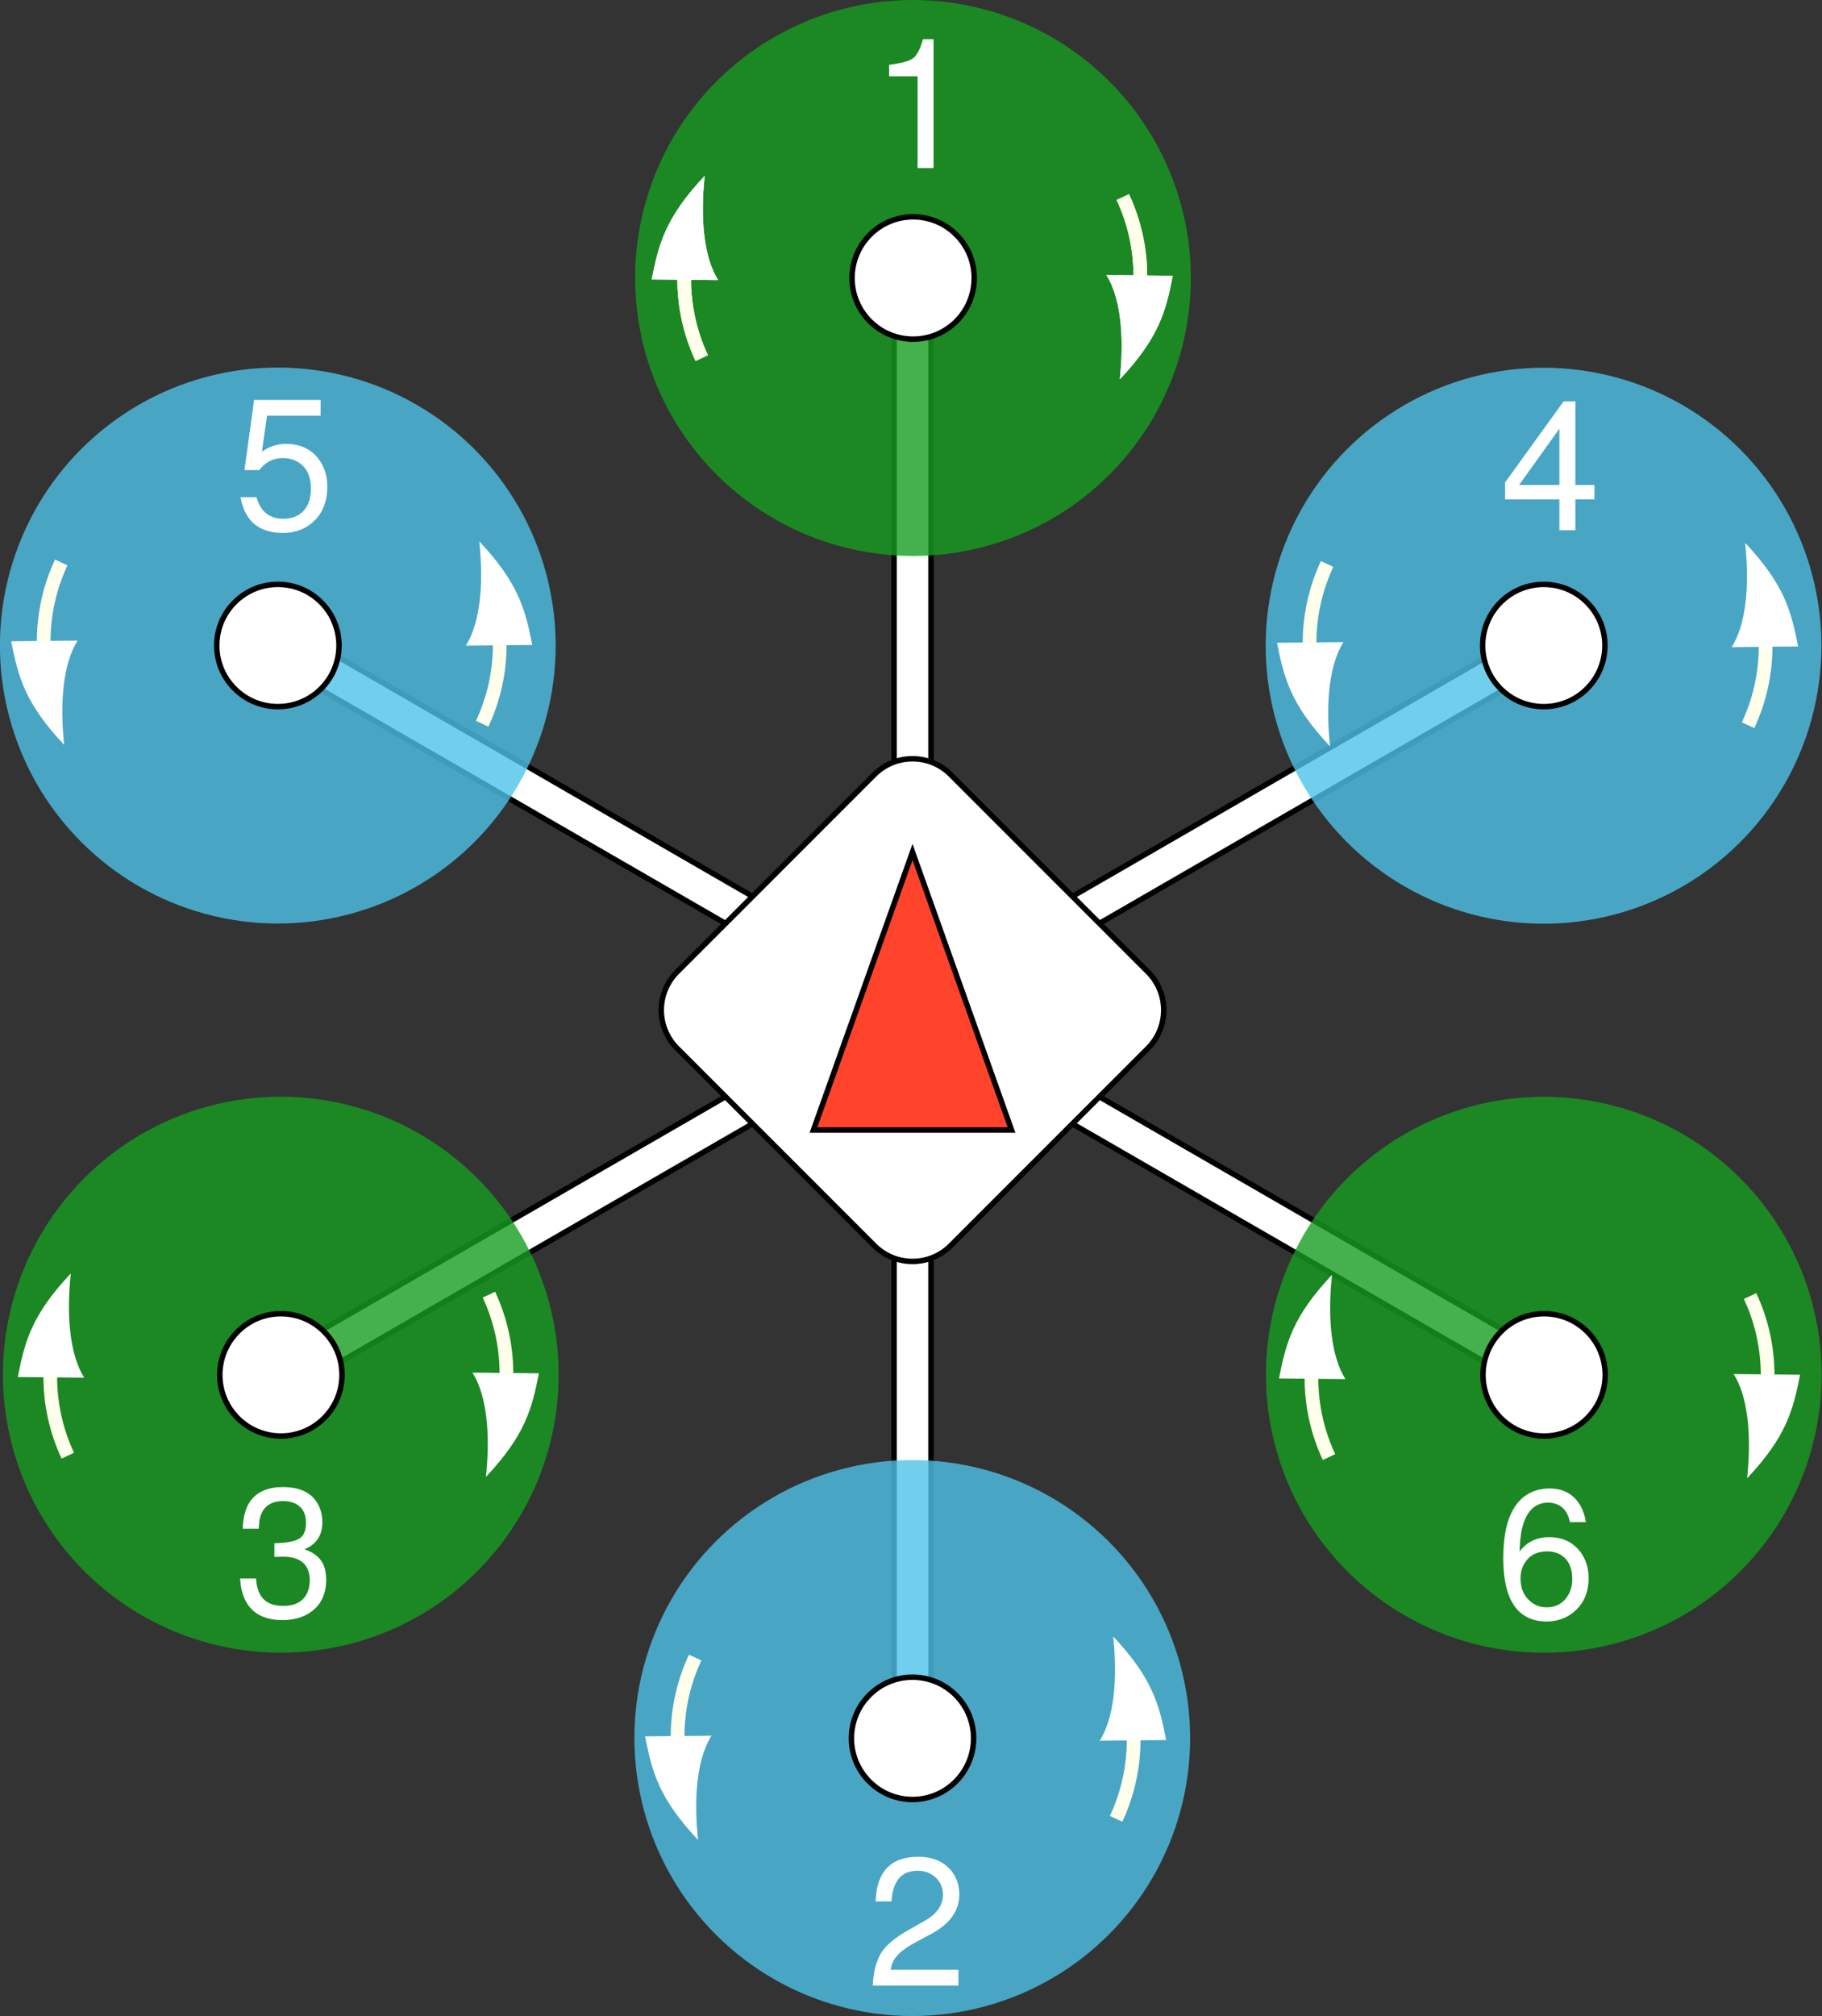 <svg xmlns="http://www.w3.org/2000/svg" xmlns:svg="http://www.w3.org/2000/svg" id="draw" x="0" y="0" enable-background="new 0 0 334.357 369.857" version="1.1" viewBox="0 0 334.357 369.857" xml:space="preserve"><rect x="0" y="0" width="334.357" height="369.857" fill="#333333" stroke="none"/><title id="title18648">HexaRotorPlus</title><rect id="rect18650" width="6.777" height="267.144" x="164.067" y="51.713" fill="#FFF" stroke="#000" stroke-miterlimit="10"/><rect id="rect18652" width="6.777" height="267.161" x="164.068" y="51.705" fill="#FFF" stroke="#000" stroke-miterlimit="10" transform="matrix(0.5 -0.866 0.866 0.5 -76.734 237.664)"/><rect id="rect18654" width="267.161" height="6.777" x="33.875" y="181.896" fill="#FFF" stroke="#000" stroke-miterlimit="10" transform="matrix(0.866 -0.5 0.5 0.866 -70.207 108.551)"/><path id="path18656" fill="#FFF" stroke="#000" stroke-miterlimit="10" d="M210.656,192.289l-36.195,36.195 c-3.869,3.869-10.141,3.869-14.009,0l-36.195-36.195c-3.869-3.869-3.869-10.141,0-14.009l36.195-36.195 c3.869-3.869,10.141-3.869,14.009,0l36.195,36.195C214.524,182.149,214.524,188.421,210.656,192.289z"/><polygon id="polygon18658" fill="#FF442B" stroke="#000" stroke-miterlimit="10" points="149.278 207.285 167.456 156.285 185.633 207.285"/><g id="g18662" opacity=".8"><ellipse id="ellipse18660" cx="283.293" cy="118.416" fill="#4EC3E8" rx="50.993" ry="51.004" transform="matrix(0.709 -0.705 0.705 0.709 -1.081 234.213)"/></g><path id="path18664" fill="#FFF" stroke="#000" stroke-miterlimit="10" d="M291.233,110.49c-4.374-4.384-11.473-4.393-15.858-0.019 c-4.384,4.374-4.393,11.473-0.019,15.858c4.365,4.375,11.447,4.394,15.835,0.042c4.397-4.335,4.446-11.414,0.111-15.811 C291.279,110.536,291.256,110.513,291.233,110.49z"/><g id="g18668" opacity=".8"><ellipse id="ellipse18666" cx="51.001" cy="118.415" fill="#4EC3E8" rx="50.993" ry="51.004" transform="matrix(0.709 -0.705 0.705 0.709 -68.662 70.414)"/></g><path id="path18670" fill="#FFF" stroke="#000" stroke-miterlimit="10" d="M43.06,126.324c4.374,4.384,11.473,4.393,15.858,0.019 c4.384-4.374,4.393-11.473,0.019-15.858c-4.365-4.375-11.447-4.394-15.835-0.042c-4.397,4.335-4.446,11.414-0.111,15.811 C43.014,126.278,43.037,126.301,43.06,126.324z"/><g id="g18674" opacity=".8"><ellipse id="ellipse18672" cx="167.57" cy="50.991" fill="#159E1F" rx="50.993" ry="51.004" transform="matrix(0.705 -0.709 0.709 0.705 13.253 133.853)"/></g><path id="path18676" fill="#FFF" stroke="#000" stroke-miterlimit="10" d="M175.49,43.06c4.384,4.374,4.393,11.473,0.019,15.858 c-4.374,4.384-11.473,4.393-15.858,0.019c-4.375-4.365-4.394-11.447-0.042-15.835c4.335-4.397,11.414-4.446,15.811-0.111 C175.444,43.014,175.467,43.037,175.49,43.06z"/><g id="g18680" opacity=".8"><ellipse id="ellipse18678" cx="167.455" cy="318.846" fill="#4EC3E8" rx="50.993" ry="51.004" transform="matrix(0.705 -0.709 0.709 0.705 -176.708 212.751)"/></g><path id="path18682" fill="#FFF" stroke="#000" stroke-miterlimit="10" d="M159.539,326.798c-4.384-4.374-4.393-11.473-0.019-15.858 c4.374-4.384,11.473-4.393,15.858-0.019c4.375,4.365,4.394,11.447,0.042,15.835c-4.335,4.397-11.414,4.446-15.811,0.111 C159.585,326.844,159.562,326.821,159.539,326.798z"/><g id="g18686" opacity=".8"><ellipse id="ellipse18684" cx="283.359" cy="252.193" fill="#159E1F" rx="50.993" ry="51.004" transform="matrix(0.705 -0.709 0.709 0.705 -95.271 275.282)"/></g><path id="path18688" fill="#FFF" stroke="#000" stroke-miterlimit="10" d="M291.277,244.262c4.384,4.374,4.393,11.473,0.019,15.858 c-4.374,4.384-11.473,4.393-15.858,0.019c-4.375-4.365-4.394-11.447-0.042-15.835c4.335-4.397,11.414-4.446,15.811-0.111 C291.231,244.216,291.254,244.239,291.277,244.262z"/><g id="g18692" opacity=".8"><ellipse id="ellipse18690" cx="51.552" cy="252.194" fill="#159E1F" rx="50.993" ry="51.004" transform="matrix(0.705 -0.709 0.709 0.705 -163.622 110.915)"/></g><path id="path18694" fill="#FFF" stroke="#000" stroke-miterlimit="10" d="M59.469,244.262c4.384,4.374,4.393,11.473,0.019,15.858 c-4.374,4.384-11.473,4.393-15.858,0.019c-4.375-4.365-4.394-11.447-0.042-15.835c4.335-4.397,11.414-4.446,15.811-0.111 C59.423,244.216,59.446,244.239,59.469,244.262z"/><path id="path7676-2" d="m 89.172,270.91 c 7.2,-7.643 8.442,-12.486 9.722,-19 l -12.187,-0.125 c 2.571,4.09 3.318,10.99 2.465,19.125 z" style="opacity:1;fill:#fff;fill-opacity:1;fill-rule:evenodd;stroke:none;stroke-width:1px;stroke-linecap:butt;stroke-linejoin:miter;stroke-opacity:1"/><path style="opacity:1;fill:none;fill-opacity:1;fill-rule:evenodd;stroke:#ffffec;stroke-width:2.513;stroke-linecap:butt;stroke-linejoin:miter;stroke-miterlimit:4;stroke-dasharray:none;stroke-opacity:1" id="path7711-9" d="m 223.947,38.426 c -3.131,3.864 -7.11,7.02 -11.584,9.19" transform="rotate(-64.147,315.657,245.055)"/><path style="opacity:1;fill:#fff;fill-opacity:1;fill-rule:evenodd;stroke:none;stroke-width:1px;stroke-linecap:butt;stroke-linejoin:miter;stroke-opacity:1" id="path7831-7" d="m 12.99,233.591 c -7.2,7.643 -8.442,12.486 -9.722,19 l 12.187,0.125 c -2.571,-4.09 -3.318,-10.99 -2.465,-19.125 z"/><path id="path7833-9" d="m 223.947,38.426 c -3.131,3.864 -7.11,7.02 -11.584,9.19" transform="rotate(115.853,46.572,86.452)" style="opacity:1;fill:none;fill-opacity:1;fill-rule:evenodd;stroke:#ffffec;stroke-width:2.513;stroke-linecap:butt;stroke-linejoin:miter;stroke-miterlimit:4;stroke-dasharray:none;stroke-opacity:1"/><g style="font-style:normal;font-variant:normal;font-weight:400;font-stretch:normal;font-size:33.333px;line-height:125%;font-family:sans-serif;-inkscape-font-specification:sans-serif;letter-spacing:0;word-spacing:0;fill:#fff;fill-opacity:1;stroke:none;stroke-width:1px;stroke-linecap:butt;stroke-linejoin:miter;stroke-opacity:1" id="text7999-0" aria-label="3"><path style="font-style:normal;font-variant:normal;font-weight:400;font-stretch:normal;font-size:33.333px;font-family:FreeSans;-inkscape-font-specification:FreeSans;fill:#fff;fill-opacity:1" id="path19504" d="m 51.988,275.344 q -3.8,0 -4.4,3.667 -0.067,0.633 -0.1,1.4 h -2.933 q 0.133,-7 6.333,-7.6 0.533,-0.033 1.067,-0.033 4.667,0 6.4,3.133 0.8,1.467 0.8,3.367 -0.033,3.6 -3.3,4.9 3.1,1.067 3.767,3.6 0.233,0.9 0.233,2.033 0,4.1 -3.133,6.1 -2.033,1.267 -4.867,1.267 -6.533,0 -7.633,-6.133 -0.1,-0.733 -0.167,-1.5 h 2.933 q 0.267,4.4 3.767,4.933 0.567,0.1 1.2,0.1 3.467,0 4.533,-2.633 0.367,-0.967 0.367,-2.1 -0.067,-4.267 -4.9,-4.3 l -1.233,0.033 h -0.367 v -2.5 q 3.767,-0.067 4.9,-1.1 0.9,-0.867 0.9,-2.6 0,-2.833 -2.333,-3.733 -0.833,-0.3 -1.833,-0.3 z"/></g><path style="opacity:1;fill:#fff;fill-opacity:1;fill-rule:evenodd;stroke:none;stroke-width:1px;stroke-linecap:butt;stroke-linejoin:miter;stroke-opacity:1" id="path7870" d="M 11.772,136.625 C 4.572,128.982 3.331,124.139 2.051,117.625 l 12.187,-0.125 c -2.571,4.09 -3.318,10.99 -2.465,19.125 z"/><path id="path7872" d="m 223.947,38.426 c -3.131,3.864 -7.11,7.02 -11.584,9.19" transform="matrix(-0.436,-0.9,-0.9,0.436,143.463,287.975)" style="opacity:1;fill:none;fill-opacity:1;fill-rule:evenodd;stroke:#ffffec;stroke-width:2.513;stroke-linecap:butt;stroke-linejoin:miter;stroke-miterlimit:4;stroke-dasharray:none;stroke-opacity:1"/><path id="path7874" d="m 87.954,99.306 c 7.2,7.643 8.442,12.486 9.722,19 l -12.187,0.125 c 2.571,-4.09 3.318,-10.99 2.465,-19.125 z" style="opacity:1;fill:#fff;fill-opacity:1;fill-rule:evenodd;stroke:none;stroke-width:1px;stroke-linecap:butt;stroke-linejoin:miter;stroke-opacity:1"/><path style="opacity:1;fill:none;fill-opacity:1;fill-rule:evenodd;stroke:#ffffec;stroke-width:2.513;stroke-linecap:butt;stroke-linejoin:miter;stroke-miterlimit:4;stroke-dasharray:none;stroke-opacity:1" id="path7876" d="m 223.947,38.426 c -3.131,3.864 -7.11,7.02 -11.584,9.19" transform="matrix(0.436,0.9,0.9,-0.436,-43.736,-52.045)"/><g style="font-style:normal;font-variant:normal;font-weight:400;font-stretch:normal;font-size:33.333px;line-height:125%;font-family:sans-serif;-inkscape-font-specification:sans-serif;letter-spacing:0;word-spacing:0;fill:#fff;fill-opacity:1;stroke:none;stroke-width:1px;stroke-linecap:butt;stroke-linejoin:miter;stroke-opacity:1" id="text7991" aria-label="5"><path style="font-style:normal;font-variant:normal;font-weight:400;font-stretch:normal;font-size:33.333px;font-family:FreeSans;-inkscape-font-specification:FreeSans;fill:#fff;fill-opacity:1" id="path19507" d="m 58.831,73.358 v 2.9 h -9.833 l -0.933,6.6 q 2,-1.433 4.367,-1.433 4,0 6.133,2.9 1.5,2.067 1.5,4.967 0,4.3 -2.9,6.7 -2.167,1.767 -5.2,1.767 -6.533,0 -7.767,-6.267 -0.033,-0.1 -0.067,-0.3 h 2.933 q 1.1,3.933 4.833,3.967 3.367,0 4.633,-2.7 0.533,-1.233 0.533,-2.767 0,-3.633 -2.533,-5.033 -1.167,-0.633 -2.633,-0.633 -2.133,0 -3.633,1.433 -0.333,0.367 -0.7,0.767 h -2.7 l 1.767,-12.867 z"/></g><path id="path19376" d="m 244.073,136.902 c -7.2,-7.643 -8.441,-12.486 -9.722,-19 l 12.187,-0.125 c -2.571,4.09 -3.318,10.99 -2.465,19.125 z" style="opacity:1;fill:#fff;fill-opacity:1;fill-rule:evenodd;stroke:none;stroke-width:1px;stroke-linecap:butt;stroke-linejoin:miter;stroke-opacity:1"/><path style="opacity:1;fill:none;fill-opacity:1;fill-rule:evenodd;stroke:#ffffec;stroke-width:2.513;stroke-linecap:butt;stroke-linejoin:miter;stroke-miterlimit:4;stroke-dasharray:none;stroke-opacity:1" id="path19378" d="m 223.947,38.426 c -3.131,3.864 -7.11,7.02 -11.584,9.19" transform="matrix(-0.436,-0.9,-0.9,0.436,375.763,288.252)"/><path style="opacity:1;fill:#fff;fill-opacity:1;fill-rule:evenodd;stroke:none;stroke-width:1px;stroke-linecap:butt;stroke-linejoin:miter;stroke-opacity:1" id="path19380" d="m 320.255,99.583 c 7.2,7.643 8.442,12.486 9.722,19 l -12.187,0.125 c 2.571,-4.09 3.318,-10.99 2.465,-19.125 z"/><path id="path19382" d="m 223.947,38.426 c -3.131,3.864 -7.11,7.02 -11.584,9.19" transform="matrix(0.436,0.9,0.9,-0.436,188.564,-51.767)" style="opacity:1;fill:none;fill-opacity:1;fill-rule:evenodd;stroke:#ffffec;stroke-width:2.513;stroke-linecap:butt;stroke-linejoin:miter;stroke-miterlimit:4;stroke-dasharray:none;stroke-opacity:1"/><g style="font-style:normal;font-variant:normal;font-weight:400;font-stretch:normal;font-size:33.333px;line-height:125%;font-family:sans-serif;-inkscape-font-specification:sans-serif;letter-spacing:0;word-spacing:0;fill:#fff;fill-opacity:1;stroke:none;stroke-width:1px;stroke-linecap:butt;stroke-linejoin:miter;stroke-opacity:1" id="text19386" aria-label="4"><path style="font-style:normal;font-variant:normal;font-weight:400;font-stretch:normal;font-size:33.333px;font-family:FreeSans;-inkscape-font-specification:FreeSans;fill:#fff;fill-opacity:1" id="path19495" d="m 286.164,91.601 h -9.967 v -3.1 l 10.733,-14.867 h 2.167 v 15.333 h 3.5 v 2.633 h -3.5 v 5.667 h -2.933 z m 0,-2.633 V 78.635 l -7.4,10.333 z"/></g><path style="opacity:1;fill:#fff;fill-opacity:1;fill-rule:evenodd;stroke:none;stroke-width:1px;stroke-linecap:butt;stroke-linejoin:miter;stroke-opacity:1" id="path19392" d="m 128.1,337.503 c -7.2,-7.643 -8.441,-12.486 -9.722,-19 l 12.187,-0.125 c -2.571,4.09 -3.318,10.99 -2.465,19.125 z"/><path id="path19394" d="m 223.947,38.426 c -3.131,3.864 -7.11,7.02 -11.584,9.19" transform="matrix(-0.436,-0.9,-0.9,0.436,259.791,488.853)" style="opacity:1;fill:none;fill-opacity:1;fill-rule:evenodd;stroke:#ffffec;stroke-width:2.513;stroke-linecap:butt;stroke-linejoin:miter;stroke-miterlimit:4;stroke-dasharray:none;stroke-opacity:1"/><path id="path19396" d="m 204.283,300.183 c 7.2,7.643 8.442,12.486 9.722,19 l -12.187,0.125 c 2.571,-4.09 3.318,-10.99 2.465,-19.125 z" style="opacity:1;fill:#fff;fill-opacity:1;fill-rule:evenodd;stroke:none;stroke-width:1px;stroke-linecap:butt;stroke-linejoin:miter;stroke-opacity:1"/><path style="opacity:1;fill:none;fill-opacity:1;fill-rule:evenodd;stroke:#ffffec;stroke-width:2.513;stroke-linecap:butt;stroke-linejoin:miter;stroke-miterlimit:4;stroke-dasharray:none;stroke-opacity:1" id="path19398" d="m 223.947,38.426 c -3.131,3.864 -7.11,7.02 -11.584,9.19" transform="matrix(0.436,0.9,0.9,-0.436,72.592,148.833)"/><g style="font-style:normal;font-variant:normal;font-weight:400;font-stretch:normal;font-size:33.333px;line-height:125%;font-family:sans-serif;-inkscape-font-specification:sans-serif;letter-spacing:0;word-spacing:0;fill:#fff;fill-opacity:1;stroke:none;stroke-width:1px;stroke-linecap:butt;stroke-linejoin:miter;stroke-opacity:1" id="text19402" aria-label="2"><path style="font-style:normal;font-variant:normal;font-weight:400;font-stretch:normal;font-size:33.333px;font-family:FreeSans;-inkscape-font-specification:FreeSans;fill:#fff;fill-opacity:1" id="path19501" d="m 160.682,348.787 q 0.267,-8.167 7.8,-8.2 4.033,0 6.167,2.667 1.4,1.833 1.4,4.267 -0.033,4.4 -5,7.133 l -3.333,1.8 q -3.1,1.667 -3.9,3.533 -0.267,0.6 -0.367,1.333 h 12.433 v 2.9 h -15.733 q 0.233,-4.267 1.9,-6.5 1.433,-1.867 4.733,-3.733 l 3.067,-1.733 q 3.167,-1.867 3.2,-4.667 0,-2.4 -2,-3.7 -1.167,-0.733 -2.667,-0.733 -4.367,0 -4.767,5.433 0,0.1 0,0.2 z"/></g><path style="opacity:1;fill:#fff;fill-opacity:1;fill-rule:evenodd;stroke:none;stroke-width:1px;stroke-linecap:butt;stroke-linejoin:miter;stroke-opacity:1" id="path19430" d="m 320.614,271.167 c 7.2,-7.643 8.442,-12.486 9.722,-19 l -12.187,-0.125 c 2.571,4.09 3.318,10.99 2.465,19.125 z"/><path id="path19432" d="m 223.947,38.426 c -3.131,3.864 -7.11,7.02 -11.584,9.19" transform="rotate(-64.147,431.583,60.519)" style="opacity:1;fill:none;fill-opacity:1;fill-rule:evenodd;stroke:#ffffec;stroke-width:2.513;stroke-linecap:butt;stroke-linejoin:miter;stroke-miterlimit:4;stroke-dasharray:none;stroke-opacity:1"/><path id="path19434" d="m 244.432,233.848 c -7.2,7.643 -8.442,12.486 -9.722,19 l 12.187,0.125 c -2.571,-4.09 -3.318,-10.99 -2.465,-19.125 z" style="opacity:1;fill:#fff;fill-opacity:1;fill-rule:evenodd;stroke:none;stroke-width:1px;stroke-linecap:butt;stroke-linejoin:miter;stroke-opacity:1"/><path style="opacity:1;fill:none;fill-opacity:1;fill-rule:evenodd;stroke:#ffffec;stroke-width:2.513;stroke-linecap:butt;stroke-linejoin:miter;stroke-miterlimit:4;stroke-dasharray:none;stroke-opacity:1" id="path19436" d="m 223.947,38.426 c -3.131,3.864 -7.11,7.02 -11.584,9.19" transform="rotate(115.853,162.213,159.098)"/><g style="font-style:normal;font-variant:normal;font-weight:400;font-stretch:normal;font-size:33.333px;line-height:125%;font-family:sans-serif;-inkscape-font-specification:sans-serif;letter-spacing:0;word-spacing:0;fill:#fff;fill-opacity:1;stroke:none;stroke-width:1px;stroke-linecap:butt;stroke-linejoin:miter;stroke-opacity:1" id="text19440" aria-label="6"><path style="font-style:normal;font-variant:normal;font-weight:400;font-stretch:normal;font-size:33.333px;font-family:FreeSans;-inkscape-font-specification:FreeSans;fill:#fff;fill-opacity:1" id="path19498" d="m 275.863,285.901 q 0,-10.3 5.7,-12.4 1.3,-0.467 2.767,-0.467 3.833,0 5.667,3.1 0.767,1.333 1.033,3.067 h -2.933 q -0.6,-2.933 -3.033,-3.467 -0.467,-0.1 -0.933,-0.1 -3.7,0 -4.833,4.8 -0.4,1.833 -0.433,4.167 1.967,-2.633 5.433,-2.633 3.7,0 5.767,2.767 1.467,2 1.467,4.733 0,3.967 -2.733,6.233 -2.1,1.733 -5,1.733 -7.9,-0.067 -7.933,-11.533 z m 8.067,-1.333 q -2.833,0 -4.167,2.2 -0.733,1.2 -0.733,2.767 0,2.867 2.033,4.4 1.2,0.9 2.767,0.9 2.533,0 3.867,-2.1 0.833,-1.333 0.833,-3.033 0,-3.4 -2.367,-4.633 -1,-0.5 -2.233,-0.5 z"/></g><path id="path7676" d="m 205.501,69.576 c 7.2,-7.643 8.442,-12.486 9.722,-19 l -12.187,-0.125 c 2.571,4.09 3.318,10.99 2.465,19.125 z" style="opacity:1;fill:#fff;fill-opacity:1;fill-rule:evenodd;stroke:none;stroke-width:1px;stroke-linecap:butt;stroke-linejoin:miter;stroke-opacity:1"/><path style="opacity:1;fill:none;fill-opacity:1;fill-rule:evenodd;stroke:#ffffec;stroke-width:2.513;stroke-linecap:butt;stroke-linejoin:miter;stroke-miterlimit:4;stroke-dasharray:none;stroke-opacity:1" id="path7711" d="m 223.947,38.426 c -3.131,3.864 -7.11,7.02 -11.584,9.19" transform="rotate(-64.147,213.179,51.571)"/><path style="opacity:1;fill:#fff;fill-opacity:1;fill-rule:evenodd;stroke:none;stroke-width:1px;stroke-linecap:butt;stroke-linejoin:miter;stroke-opacity:1" id="path7831" d="m 129.319,32.256 c -7.2,7.643 -8.442,12.486 -9.722,19 l 12.187,0.125 c -2.571,-4.09 -3.318,-10.99 -2.465,-19.125 z"/><path id="path7833" d="m 223.947,38.426 c -3.131,3.864 -7.11,7.02 -11.584,9.19" transform="rotate(115.853,167.82,22.235)" style="opacity:1;fill:none;fill-opacity:1;fill-rule:evenodd;stroke:#ffffec;stroke-width:2.513;stroke-linecap:butt;stroke-linejoin:miter;stroke-miterlimit:4;stroke-dasharray:none;stroke-opacity:1"/><path style="opacity:1;fill:#fff;fill-opacity:1;fill-rule:evenodd;stroke:none;stroke-width:1px;stroke-linecap:butt;stroke-linejoin:miter;stroke-opacity:1" id="path14492" d="m 205.501,69.576 c 7.2,-7.643 8.442,-12.486 9.722,-19 l -12.187,-0.125 c 2.571,4.09 3.318,10.99 2.465,19.125 z"/><path id="path14494" d="m 223.947,38.426 c -3.131,3.864 -7.11,7.02 -11.584,9.19" transform="rotate(-64.147,213.179,51.571)" style="opacity:1;fill:none;fill-opacity:1;fill-rule:evenodd;stroke:#ffffec;stroke-width:2.513;stroke-linecap:butt;stroke-linejoin:miter;stroke-miterlimit:4;stroke-dasharray:none;stroke-opacity:1"/><path id="path14496" d="m 129.319,32.256 c -7.2,7.643 -8.442,12.486 -9.722,19 l 12.187,0.125 c -2.571,-4.09 -3.318,-10.99 -2.465,-19.125 z" style="opacity:1;fill:#fff;fill-opacity:1;fill-rule:evenodd;stroke:none;stroke-width:1px;stroke-linecap:butt;stroke-linejoin:miter;stroke-opacity:1"/><path style="opacity:1;fill:none;fill-opacity:1;fill-rule:evenodd;stroke:#ffffec;stroke-width:2.513;stroke-linecap:butt;stroke-linejoin:miter;stroke-miterlimit:4;stroke-dasharray:none;stroke-opacity:1" id="path14498" d="m 223.947,38.426 c -3.131,3.864 -7.11,7.02 -11.584,9.19" transform="rotate(115.853,167.82,22.235)"/><g style="font-style:normal;font-variant:normal;font-weight:400;font-stretch:normal;font-size:33.333px;line-height:125%;font-family:sans-serif;-inkscape-font-specification:sans-serif;letter-spacing:0;word-spacing:0;fill:#fff;fill-opacity:1;stroke:none;stroke-width:1px;stroke-linecap:butt;stroke-linejoin:miter;stroke-opacity:1" id="text14502" aria-label="1"><path style="font-style:normal;font-variant:normal;font-weight:400;font-stretch:normal;font-size:33.333px;font-family:FreeSans;-inkscape-font-specification:FreeSans;fill:#fff;fill-opacity:1" id="path19510" d="m 168.387,13.989 h -5.233 v -2.1 q 3.4,-0.433 4.4,-1.2 1,-0.733 1.7,-3.1 0.067,-0.2 0.133,-0.4 h 1.933 V 30.822 h -2.933 z"/></g></svg>